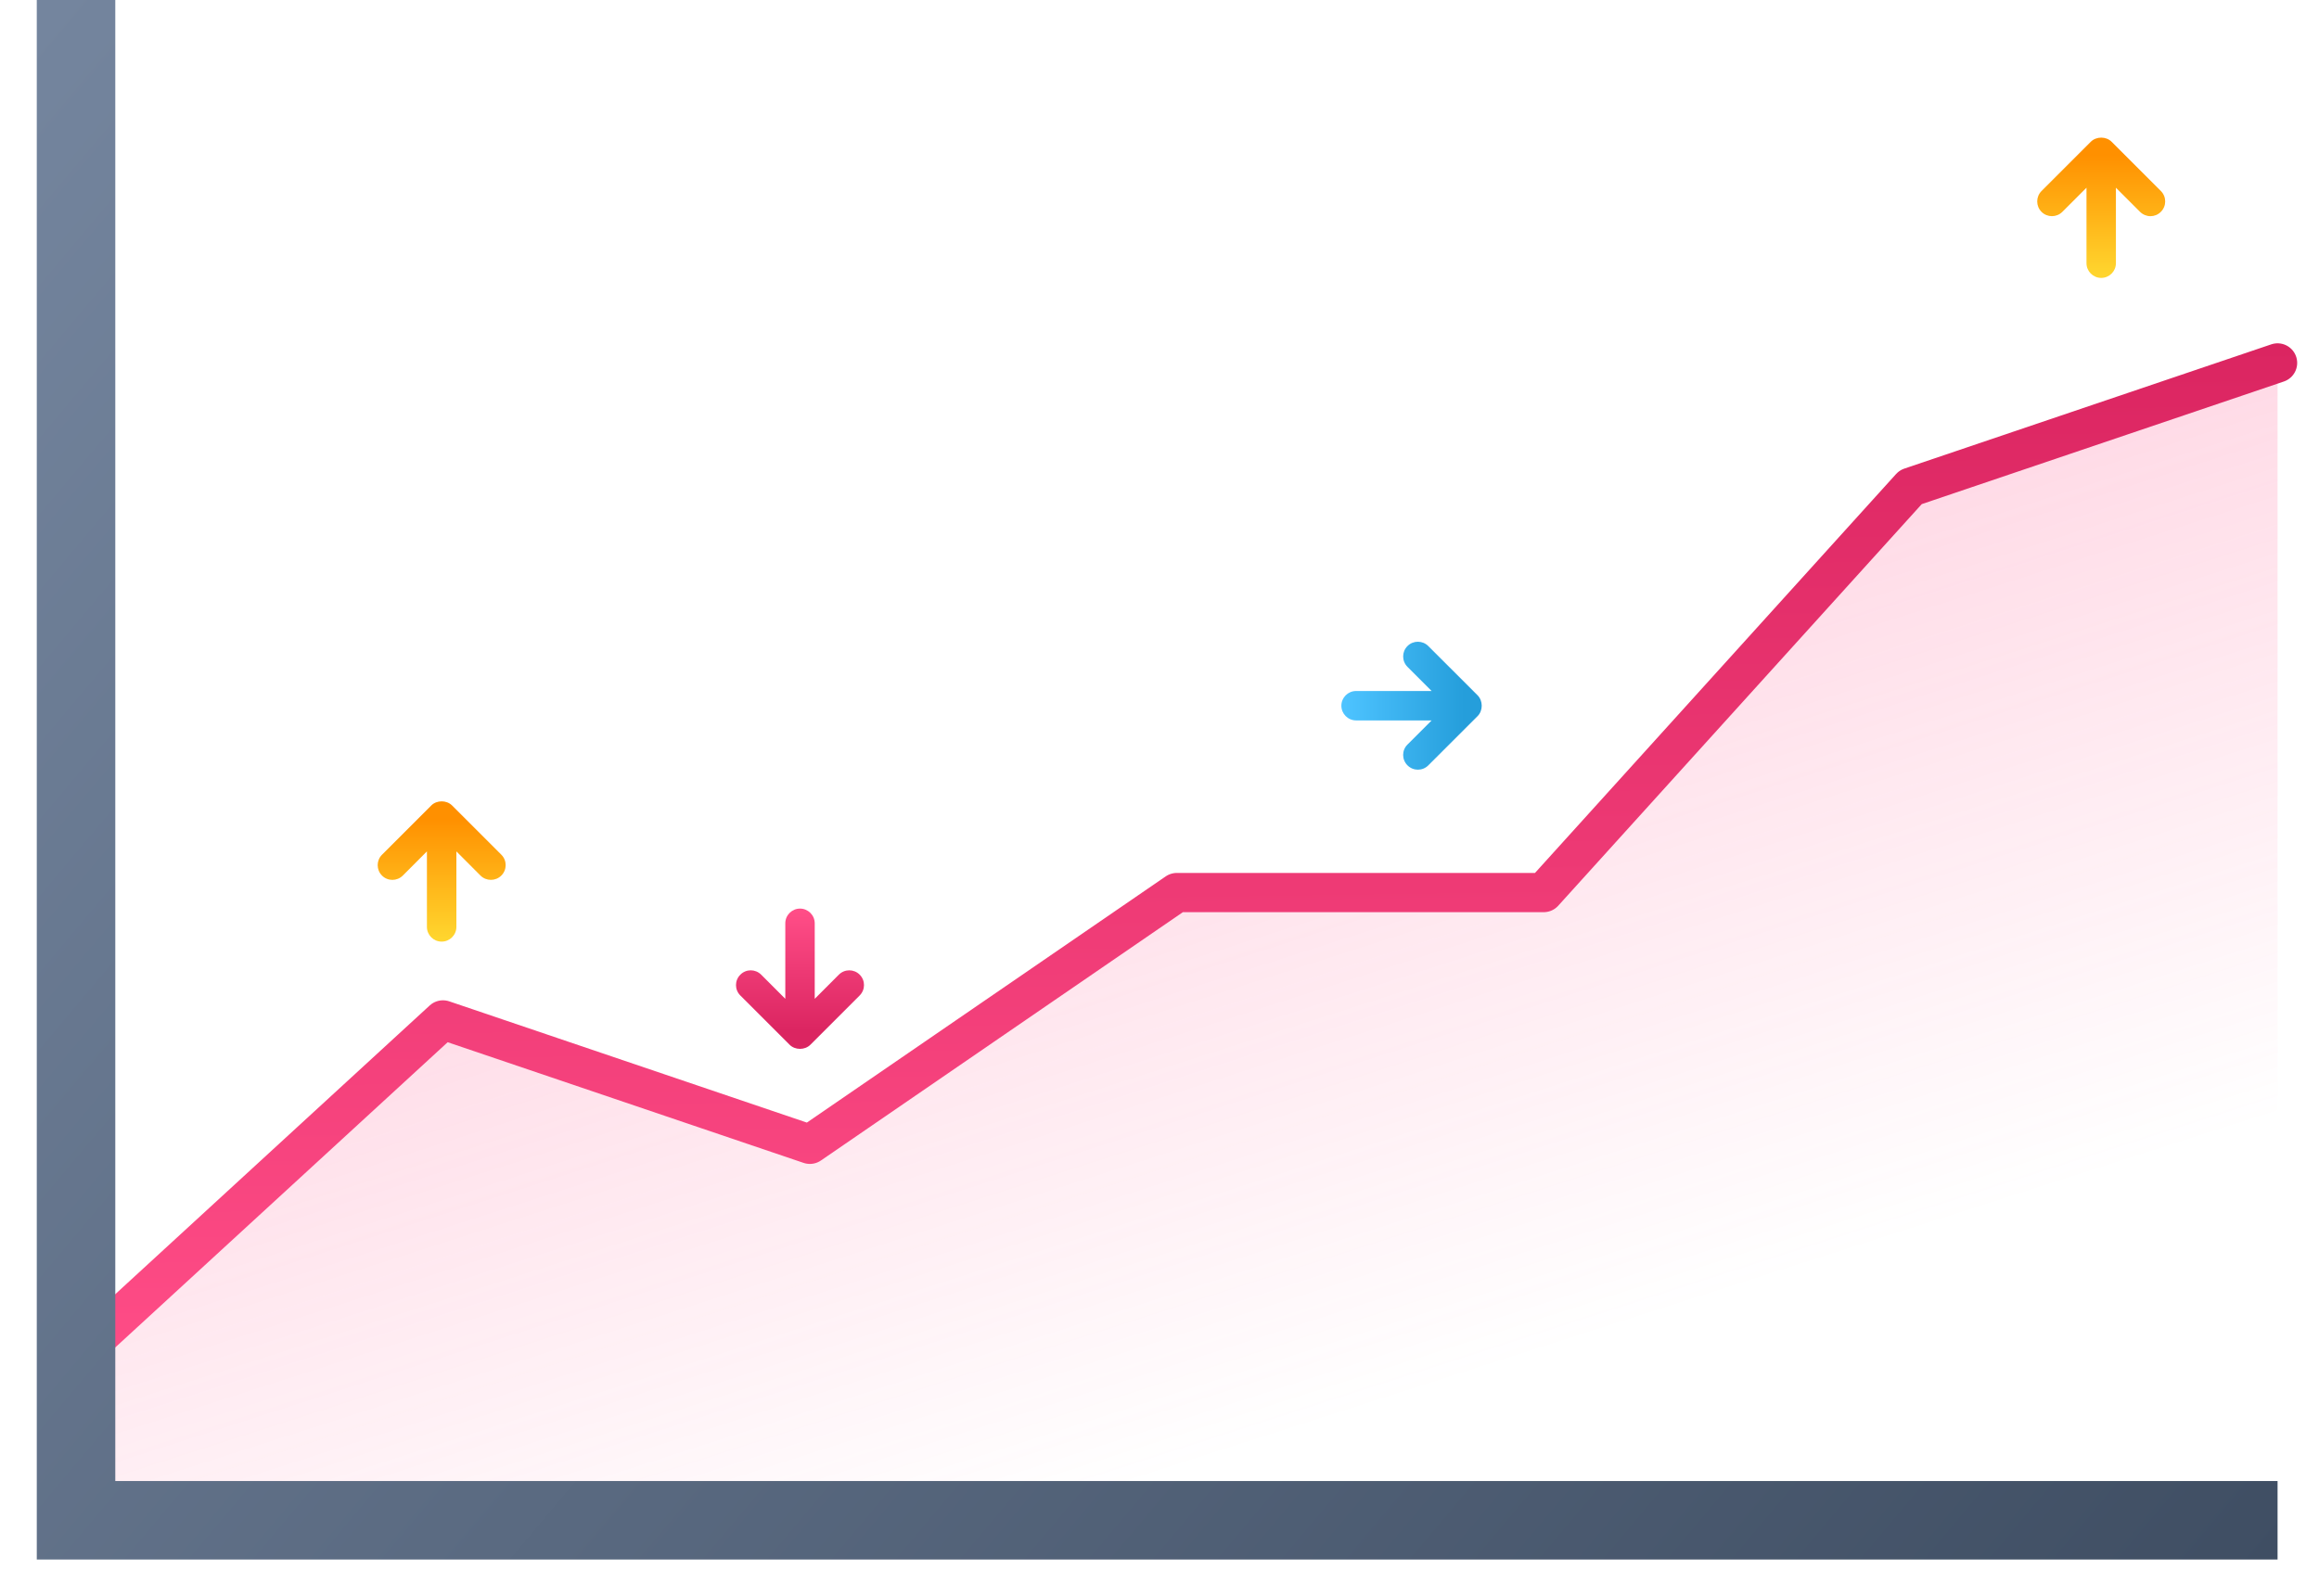 <svg width="61" height="42" viewBox="0 0 61 42" fill="none" xmlns="http://www.w3.org/2000/svg">
<path d="M2 35.7L11.652 26.835L21.303 30.108L30.955 23.484H40.606L50.258 12.818L59.91 9.549V40H2V35.7Z" fill="url(#paint0_linear_651_4071)"/>
<path d="M2 35.7L11.652 26.835L21.303 30.108L30.955 23.484H40.606L50.258 12.818L59.91 9.549" stroke="url(#paint1_linear_651_4071)" stroke-width="1.032" stroke-miterlimit="10" stroke-linecap="round" stroke-linejoin="round"/>
<path d="M2 0V40H59.91" stroke="url(#paint2_linear_651_4071)" stroke-width="2.065" stroke-miterlimit="10"/>
<path d="M13.188 22.489L11.892 21.193C11.747 21.048 11.489 21.048 11.344 21.193L10.048 22.489C9.897 22.64 9.897 22.886 10.048 23.037C10.199 23.189 10.444 23.188 10.596 23.037L11.23 22.401V24.388C11.23 24.602 11.404 24.775 11.617 24.775C11.831 24.775 12.005 24.602 12.005 24.388V22.401L12.639 23.037C12.715 23.113 12.814 23.15 12.913 23.15C13.012 23.15 13.111 23.113 13.187 23.037C13.339 22.886 13.339 22.64 13.188 22.489Z" fill="url(#paint3_linear_651_4071)"/>
<path d="M56.841 5.026L55.545 3.73C55.4 3.585 55.143 3.585 54.997 3.73L53.701 5.026C53.55 5.178 53.55 5.423 53.701 5.574C53.852 5.726 54.098 5.725 54.249 5.574L54.884 4.939V6.925C54.884 7.139 55.058 7.312 55.271 7.312C55.485 7.312 55.658 7.139 55.658 6.925V4.939L56.293 5.574C56.369 5.649 56.468 5.688 56.567 5.688C56.665 5.688 56.765 5.65 56.84 5.574C56.992 5.423 56.992 5.178 56.841 5.026Z" fill="url(#paint4_linear_651_4071)"/>
<path d="M19.474 26.192L20.77 27.488C20.915 27.633 21.172 27.633 21.317 27.488L22.613 26.192C22.765 26.04 22.765 25.795 22.613 25.644C22.462 25.492 22.217 25.493 22.066 25.644L21.431 26.28V24.293C21.431 24.08 21.257 23.906 21.044 23.906C20.83 23.906 20.657 24.08 20.657 24.293V26.28L20.022 25.644C19.946 25.569 19.847 25.53 19.748 25.53C19.65 25.53 19.55 25.568 19.475 25.644C19.322 25.795 19.322 26.04 19.474 26.192Z" fill="url(#paint5_linear_651_4071)"/>
<path d="M37.57 20.138L38.867 18.842C39.012 18.697 39.012 18.44 38.867 18.294L37.57 16.998C37.419 16.847 37.174 16.847 37.023 16.998C36.871 17.149 36.872 17.395 37.023 17.546L37.658 18.181H35.671C35.458 18.181 35.284 18.354 35.284 18.568C35.284 18.781 35.458 18.955 35.671 18.955H37.658L37.023 19.59C36.947 19.665 36.909 19.764 36.909 19.863C36.909 19.962 36.947 20.061 37.023 20.137C37.174 20.289 37.419 20.289 37.57 20.138Z" fill="url(#paint6_linear_651_4071)"/>
<defs>
<linearGradient id="paint0_linear_651_4071" x1="29.428" y1="20.028" x2="35.019" y2="37.405" gradientUnits="userSpaceOnUse">
<stop stop-color="#FF4D87" stop-opacity="0.2"/>
<stop offset="1" stop-color="#FF4D87" stop-opacity="0"/>
</linearGradient>
<linearGradient id="paint1_linear_651_4071" x1="31.151" y1="35.782" x2="30.759" y2="9.466" gradientUnits="userSpaceOnUse">
<stop stop-color="#FF4D87"/>
<stop offset="1" stop-color="#DB2561"/>
</linearGradient>
<linearGradient id="paint2_linear_651_4071" x1="-6.52" y1="8.897" x2="48.199" y2="54.947" gradientUnits="userSpaceOnUse">
<stop offset="0.005" stop-color="#74859E"/>
<stop offset="1" stop-color="#3F4E63"/>
</linearGradient>
<linearGradient id="paint3_linear_651_4071" x1="11.618" y1="24.678" x2="11.618" y2="21.548" gradientUnits="userSpaceOnUse">
<stop stop-color="#FFD52E"/>
<stop offset="1" stop-color="#FF9000"/>
</linearGradient>
<linearGradient id="paint4_linear_651_4071" x1="55.271" y1="7.215" x2="55.271" y2="4.085" gradientUnits="userSpaceOnUse">
<stop stop-color="#FFD52E"/>
<stop offset="1" stop-color="#FF9000"/>
</linearGradient>
<linearGradient id="paint5_linear_651_4071" x1="21.043" y1="24.003" x2="21.043" y2="27.133" gradientUnits="userSpaceOnUse">
<stop stop-color="#FF4D87"/>
<stop offset="1" stop-color="#DB2561"/>
</linearGradient>
<linearGradient id="paint6_linear_651_4071" x1="35.382" y1="18.569" x2="38.511" y2="18.569" gradientUnits="userSpaceOnUse">
<stop stop-color="#4DC3FF"/>
<stop offset="1" stop-color="#259EDB"/>
</linearGradient>
</defs>
</svg>
